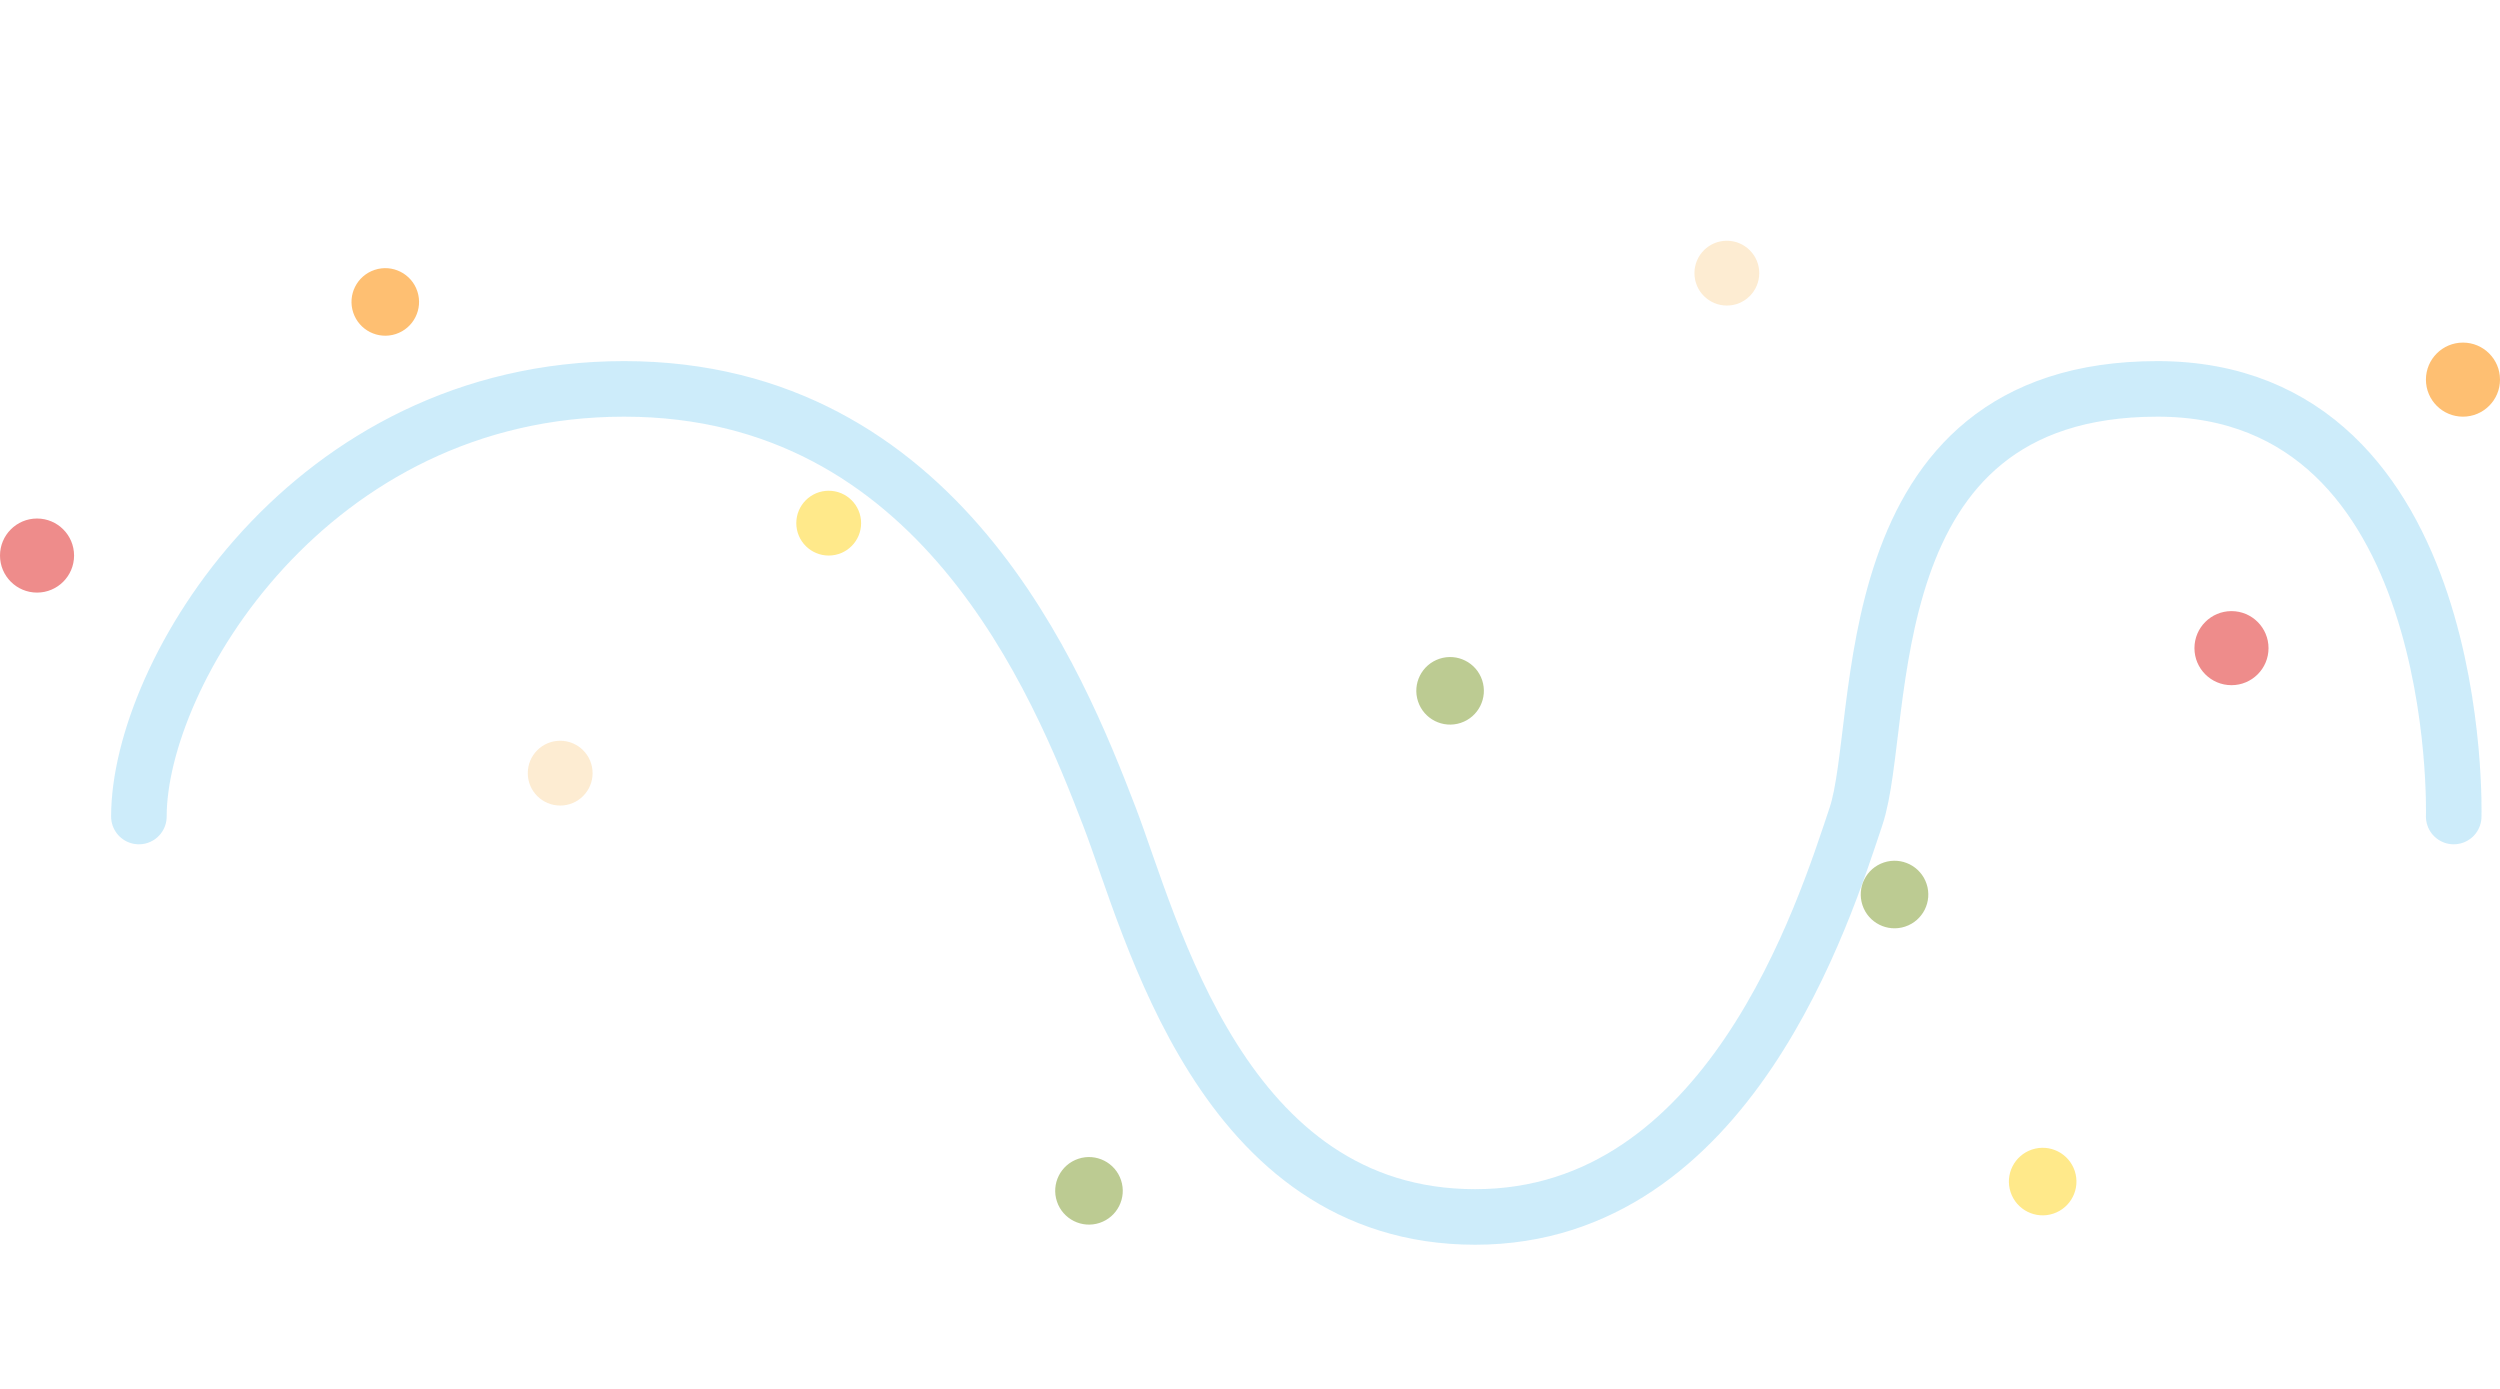 <svg width="270" height="150" viewBox="0 0 270 150" fill="none" xmlns="http://www.w3.org/2000/svg">
<path d="M15 88.185C15 72.79 33.38 42 67.408 42C101.435 42 114.227 73.653 119.816 88.185C124.394 100.088 131.904 131.431 159.323 131.431C186.743 131.431 197.016 98.417 200.443 88.185C203.87 77.953 199.673 42 233 42C266.327 42 265 88.185 265 88.185" stroke="#68C5EF" stroke-opacity="0.33" stroke-width="6" stroke-linecap="round" stroke-linejoin="round"/>
<circle opacity="0.6" cx="266" cy="41" r="4" fill="#FE9515"/>
<circle opacity="0.6" cx="241" cy="70" r="4" fill="#E3403E"/>
<circle opacity="0.6" cx="4" cy="60" r="4" fill="#E3403E"/>
<circle opacity="0.6" cx="186.5" cy="29.5" r="3.5" fill="#FBE0B4"/>
<circle opacity="0.6" cx="60.5" cy="83.5" r="3.5" fill="#FBE0B4"/>
<circle opacity="0.6" cx="89.5" cy="56.5" r="3.5" fill="#FFDA3D"/>
<circle opacity="0.6" cx="41.61" cy="32.609" r="3.648" transform="rotate(71.698 41.61 32.609)" fill="#FE9515"/>
<circle opacity="0.6" cx="204.609" cy="96.609" r="3.648" transform="rotate(71.698 204.609 96.609)" fill="#8FA94A"/>
<circle opacity="0.6" cx="117.61" cy="128.61" r="3.648" transform="rotate(71.698 117.61 128.61)" fill="#8FA94A"/>
<circle opacity="0.6" cx="156.61" cy="74.609" r="3.648" transform="rotate(71.698 156.61 74.609)" fill="#8FA94A"/>
<circle opacity="0.6" cx="220.609" cy="127.61" r="3.648" transform="rotate(71.698 220.609 127.61)" fill="#FFDA3D"/>
<g filter="url(#filter0_d)">
<rect x="194.754" y="48" width="62" height="61" transform="rotate(35.883 194.754 48)"/>
</g>
<rect x="37" y="25.708" width="85.039" height="83.19" transform="rotate(-17.596 37 25.708)"/>
<defs>
<filter id="filter0_d" x="147" y="40" width="109.987" height="109.763" filterUnits="userSpaceOnUse" color-interpolation-filters="sRGB">
<feFlood flood-opacity="0" result="BackgroundImageFix"/>
<feColorMatrix in="SourceAlpha" type="matrix" values="0 0 0 0 0 0 0 0 0 0 0 0 0 0 0 0 0 0 127 0"/>
<feOffset dy="4"/>
<feGaussianBlur stdDeviation="6"/>
<feColorMatrix type="matrix" values="0 0 0 0 0.508 0 0 0 0 0.508 0 0 0 0 0.508 0 0 0 0.25 0"/>
<feBlend mode="normal" in2="BackgroundImageFix" result="effect1_dropShadow"/>
<feBlend mode="normal" in="SourceGraphic" in2="effect1_dropShadow" result="shape"/>
</filter>
</defs>
</svg>
